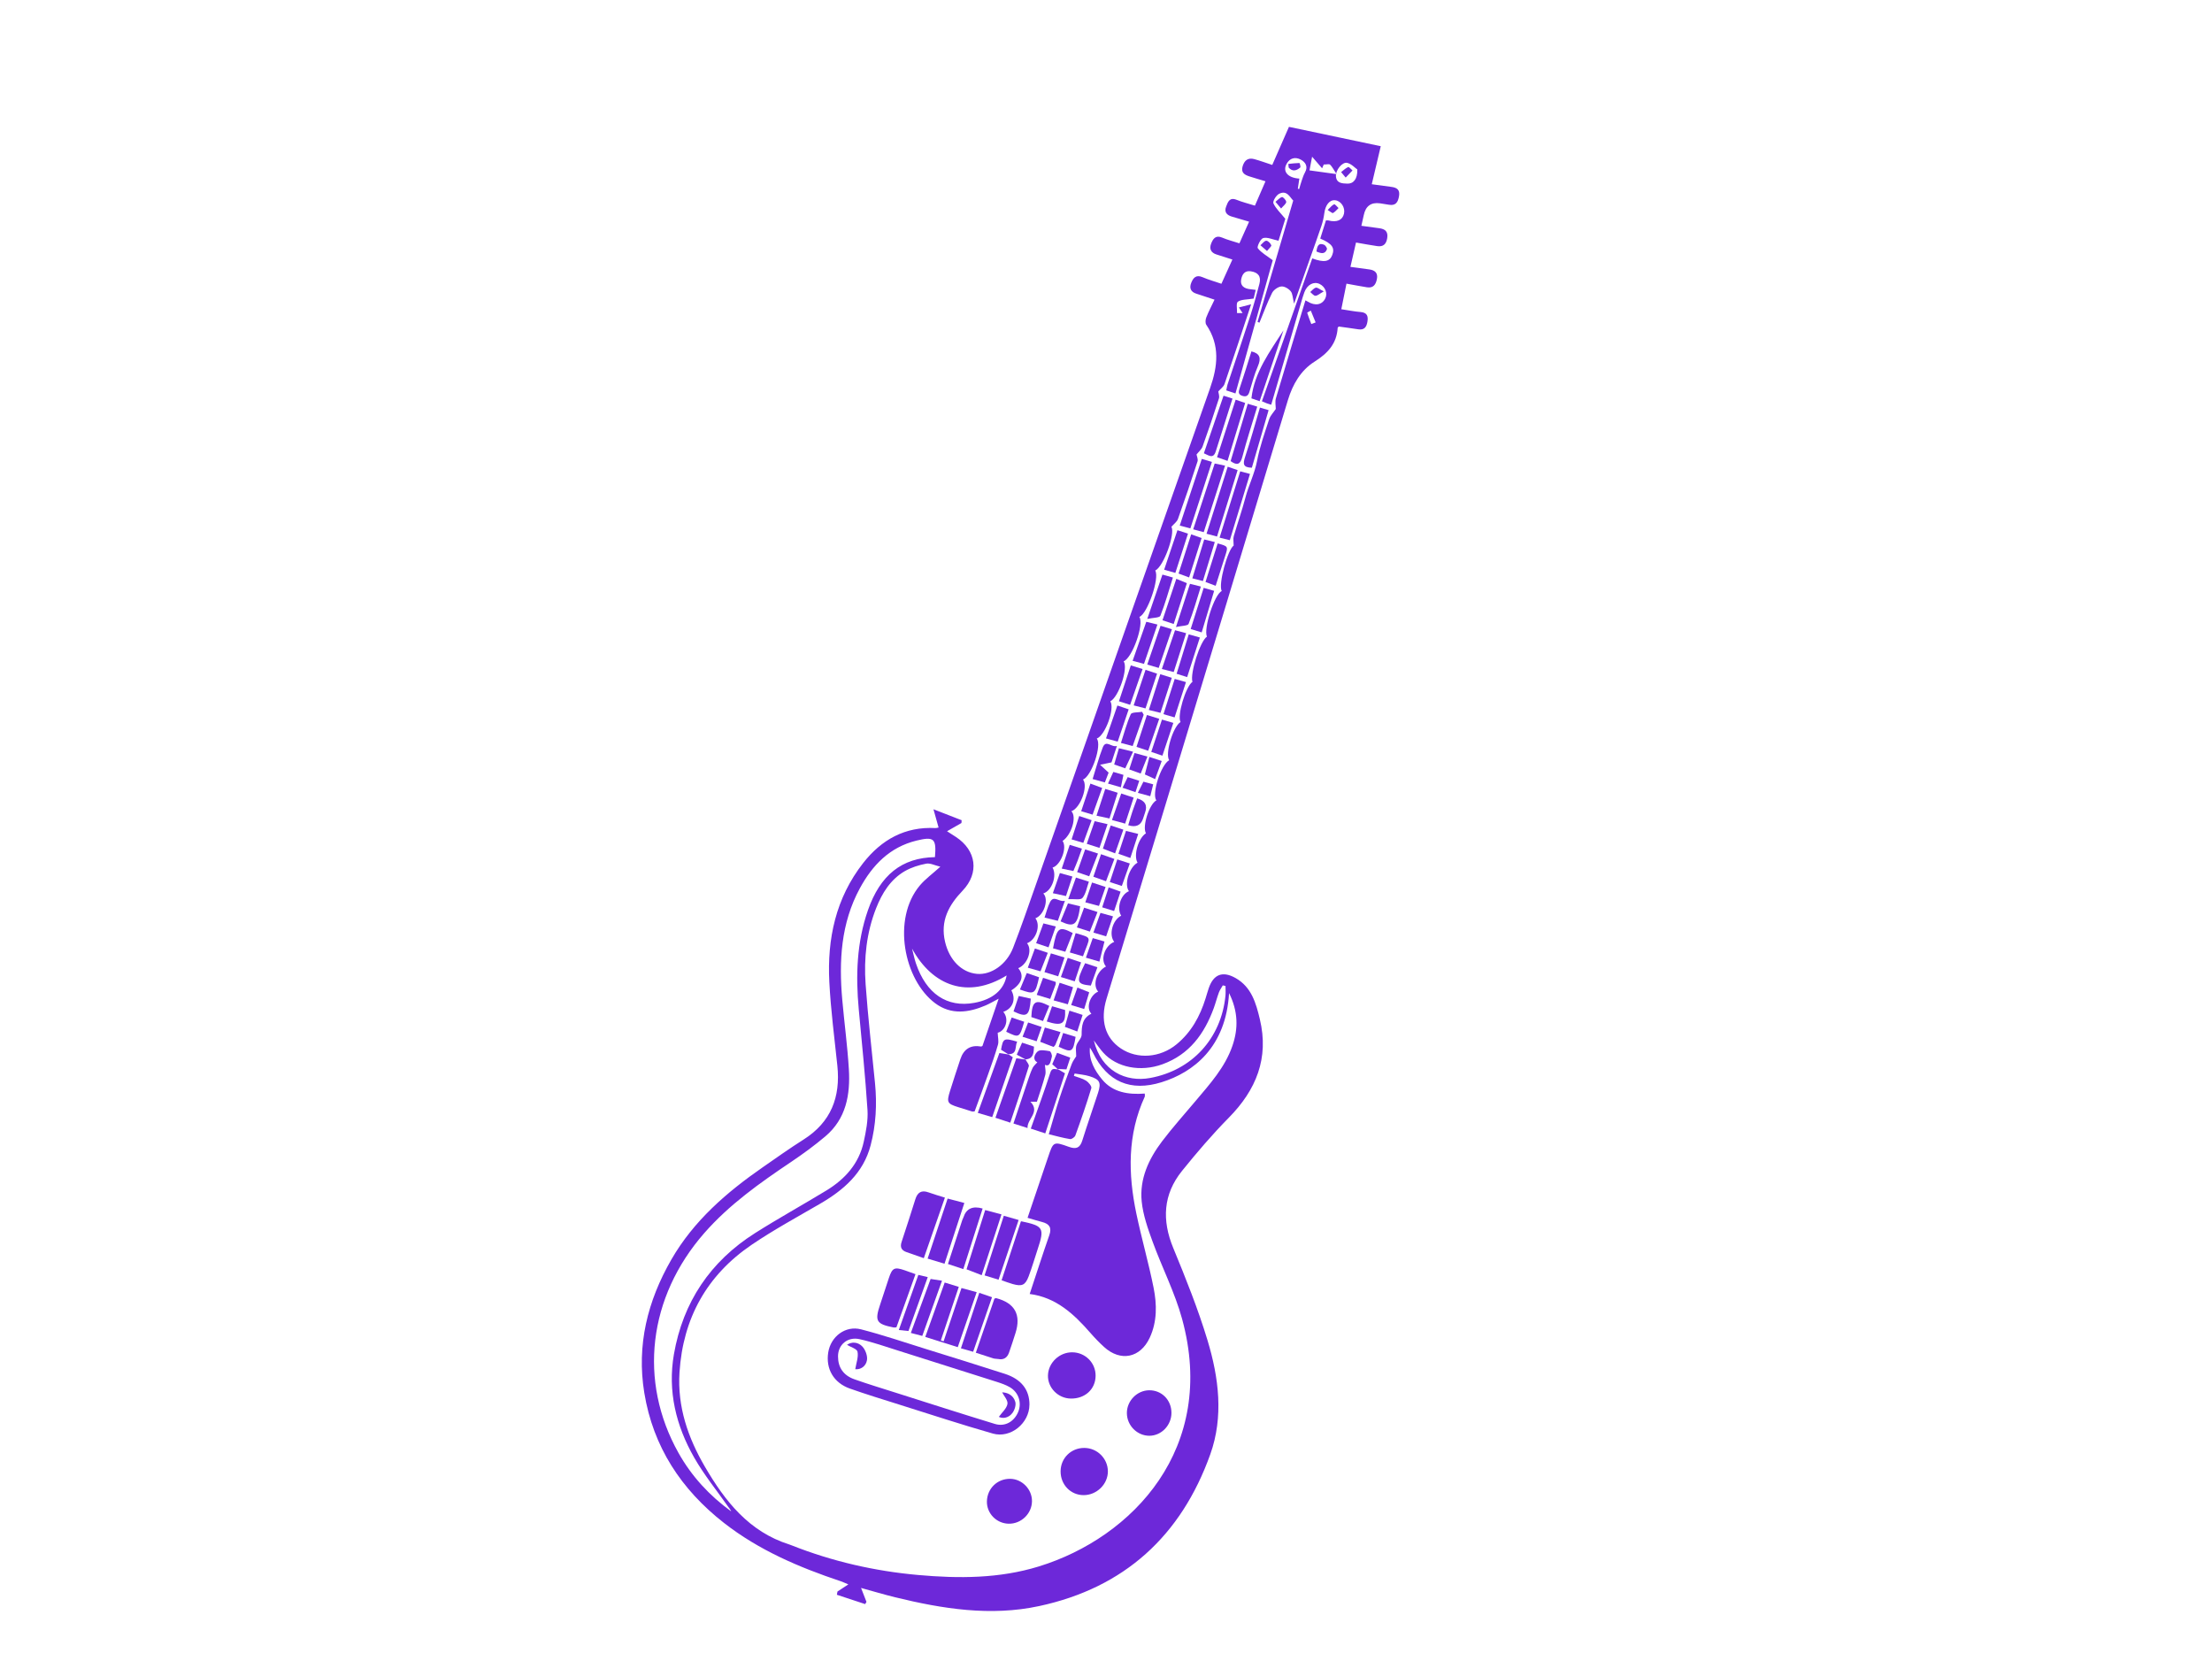 <?xml version="1.0" encoding="utf-8"?>
<svg id="a" viewBox="0 0 800 600.7" xmlns="http://www.w3.org/2000/svg">
  <defs/>
  <path d="M 302.91 575.501 C 304.01 574.781 305.12 574.051 306.82 572.931 C 305.52 572.401 304.8 572.051 304.06 571.801 C 288.97 566.761 274.45 560.571 261.8 550.681 C 246.37 538.621 236.22 523.201 233.02 503.681 C 230.19 486.431 234.19 470.431 242.81 455.461 C 250.88 441.451 262.77 431.181 275.84 422.111 C 280.73 418.721 285.58 415.261 290.6 412.091 C 300.55 405.801 304.03 396.701 302.84 385.351 C 301.78 375.291 300.46 365.241 299.94 355.151 C 299.12 339.501 302.26 324.751 312.17 312.091 C 318.79 303.641 327.3 298.841 338.36 299.441 C 338.64 299.461 338.94 299.341 339.45 299.241 C 338.92 297.341 338.4 295.491 337.6 292.641 C 341.46 294.141 344.63 295.371 347.79 296.601 L 347.72 297.611 L 342.51 300.591 C 343.82 301.431 344.77 302.031 345.7 302.641 C 353.13 307.501 354.26 315.691 348.12 322.101 C 343.09 327.341 340.02 333.041 341.79 340.561 C 343.33 347.131 347.74 351.651 353.32 352.161 C 358.46 352.631 364.06 348.791 366.41 342.711 C 369.23 335.431 371.78 328.041 374.37 320.671 C 395.45 260.581 416.47 200.481 437.62 140.421 C 440.43 132.431 441.29 124.871 436.27 117.441 C 435.85 116.821 435.96 115.571 436.27 114.781 C 437.09 112.681 438.16 110.671 439.25 108.361 C 436.93 107.591 434.81 106.871 432.68 106.201 C 430.63 105.551 430.08 104.161 430.82 102.281 C 431.54 100.461 432.59 99.231 434.91 100.231 C 437.08 101.161 439.37 101.801 441.74 102.611 C 443.01 99.801 444.3 96.961 445.71 93.851 C 443.67 93.201 441.83 92.601 439.97 92.021 C 437.96 91.391 437.29 89.991 438.02 88.101 C 438.7 86.361 439.64 84.901 442.04 85.931 C 443.92 86.741 445.95 87.241 448.25 87.991 C 449.36 85.501 450.47 83.021 451.75 80.161 C 449.53 79.511 447.49 78.921 445.45 78.301 C 443.64 77.761 442.7 76.611 443.44 74.731 C 444.08 73.101 444.63 71.211 447.22 72.251 C 449.31 73.091 451.51 73.631 453.86 74.361 C 455.1 71.511 456.34 68.651 457.68 65.551 C 455.6 64.921 453.73 64.391 451.87 63.791 C 450.13 63.231 448.74 62.431 449.4 60.171 C 450.03 58.021 451.34 56.921 453.59 57.531 C 455.77 58.121 457.89 58.911 460.13 59.641 C 462.16 55.011 464.17 50.411 466.17 45.871 C 477.28 48.211 488.16 50.511 499.37 52.871 C 498.31 57.361 497.25 61.831 496.12 66.621 C 498.67 66.971 500.97 67.291 503.27 67.591 C 505.22 67.851 506.37 68.631 505.98 70.901 C 505.61 73.081 504.81 74.481 502.3 74.031 C 501.23 73.841 500.15 73.671 499.08 73.521 C 495.853 73.087 493.9 74.517 493.22 77.811 C 492.97 79.031 492.68 80.241 492.36 81.651 C 494.76 81.981 496.79 82.261 498.84 82.531 C 500.93 82.801 502.07 83.711 501.71 86.071 C 501.38 88.251 500.3 89.321 498.1 89.001 C 495.66 88.651 493.24 88.181 490.42 87.701 C 489.75 90.621 489.1 93.441 488.4 96.501 C 490.87 96.831 493.1 97.121 495.32 97.441 C 497.3 97.731 498.39 98.741 497.98 100.881 C 497.6 102.851 496.71 104.261 494.39 103.891 C 491.97 103.501 489.57 103.041 486.97 102.571 C 486.33 105.711 485.75 108.591 485.1 111.821 C 487.47 112.171 489.76 112.641 492.07 112.831 C 494.38 113.021 494.88 114.251 494.56 116.261 C 494.25 118.171 493.49 119.431 491.25 119.081 C 488.9 118.711 486.55 118.411 484.19 118.081 C 484.04 118.251 483.8 118.391 483.79 118.541 C 483.43 124.321 480.18 127.771 475.39 130.801 C 470.45 133.921 467.52 138.961 465.78 144.701 C 451.08 193.491 436.29 242.251 421.51 291.021 C 414.42 314.411 407.29 337.781 400.19 361.171 C 397.83 368.931 399.68 375.311 405.35 379.121 C 411.35 383.151 419.61 382.511 425.53 377.631 C 430.86 373.241 433.99 367.501 436.01 361.041 C 436.39 359.811 436.74 358.571 437.15 357.361 C 438.87 352.301 442.18 351.021 446.86 353.671 C 452.62 356.931 454.25 362.731 455.64 368.551 C 459.01 382.651 454.32 394.131 444.4 404.191 C 438.42 410.251 432.86 416.761 427.51 423.391 C 420.64 431.901 420.17 441.231 424.33 451.311 C 428.85 462.271 433.28 473.321 436.71 484.651 C 440.8 498.171 442.59 512.281 437.71 525.921 C 427.17 555.361 406.65 574.161 375.81 580.781 C 358.25 584.551 340.9 581.791 323.73 577.591 C 319.73 576.611 315.79 575.431 311.41 574.221 C 312.15 576.121 312.76 577.691 313.37 579.261 L 312.9 580.061 C 309.49 578.941 306.08 577.811 302.67 576.691 L 302.88 575.531 L 302.91 575.501 Z M 414.02 395.441 C 414.02 396.001 414.12 396.341 414.01 396.581 C 407.71 410.281 407.97 424.491 410.97 438.821 C 412.85 447.811 415.41 456.651 417.21 465.651 C 418.42 471.701 418.53 477.901 415.81 483.751 C 412.4 491.061 405.26 492.511 399.3 487.081 C 397.54 485.481 395.88 483.751 394.32 481.961 C 388.37 475.151 381.92 469.141 372.4 467.921 C 374.8 460.701 377.05 453.661 379.49 446.681 C 380.46 443.911 379.51 442.571 376.9 441.891 C 375.2 441.451 373.51 440.921 371.63 440.381 C 374.12 433.011 376.6 425.731 379.05 418.441 C 380.94 412.821 380.97 412.691 386.57 414.711 C 389.25 415.671 390.6 415.091 391.44 412.391 C 393.24 406.641 395.25 400.961 397.11 395.221 C 398.33 391.461 397.78 390.331 394.02 389.171 C 392.29 388.641 390.44 388.511 388.65 388.201 L 388.39 389.051 C 389.88 389.611 391.49 389.961 392.8 390.791 C 393.69 391.351 394.9 392.811 394.69 393.491 C 392.95 399.251 390.97 404.931 388.92 410.601 C 388.7 411.211 387.58 412.001 387 411.911 C 384.43 411.491 381.9 410.781 379.3 410.151 C 380.66 405.571 381.8 401.381 383.14 397.261 C 384.52 393.041 386.05 388.861 387.62 384.711 C 388.04 383.601 388.83 382.631 389.22 381.971 C 389.22 380.441 388.95 379.151 389.29 378.051 C 389.7 376.681 391.19 375.461 391.19 374.181 C 391.19 371.001 391.42 368.151 394.71 366.581 C 392.65 364.491 394.19 359.801 397.17 358.581 C 395.03 356.181 396.58 351.221 400 349.501 C 397.84 347.051 399.55 341.951 402.98 340.591 C 400.92 338.061 402.35 332.671 405.49 331.131 C 403.76 328.391 405.33 323.431 408.3 322.261 C 406.47 319.881 408.36 313.621 411.41 311.951 C 409.86 309.371 411.67 303.041 414.45 301.331 C 413.03 298.921 415.6 290.841 418.23 289.411 C 416.43 287.231 419.84 276.531 422.85 274.901 C 421.29 272.571 424.21 262.761 426.96 261.081 C 425.65 258.911 428.8 248.271 431.26 246.571 C 430.33 243.461 434.08 231.761 436.5 230.221 C 435.21 227.271 439.24 214.851 441.86 213.731 C 440.51 211.301 444.07 198.661 446.17 197.291 C 446.17 195.961 445.93 194.851 446.21 193.891 C 447.55 189.241 449.18 184.661 450.41 179.981 C 451.59 175.471 453.74 171.321 454.63 166.671 C 455.61 161.551 457.38 156.571 459.01 151.601 C 459.46 150.231 460.61 149.091 461.4 147.901 C 461.4 146.731 461.08 145.271 461.45 144.021 C 464.94 132.211 468.54 120.441 472.13 108.611 C 472.43 108.771 472.69 108.891 472.94 109.051 C 475.62 110.711 478.13 110.271 479.29 107.941 C 480.22 106.071 479.31 103.691 477.27 102.691 C 475.16 101.661 472.78 102.911 471.76 105.641 C 471.31 106.841 470.95 108.081 470.59 109.311 C 466.99 121.611 463.39 133.921 459.75 146.361 C 459.03 146.131 458.57 146.001 458.13 145.841 C 457.7 145.681 457.29 145.491 456.39 145.111 C 462.49 127.791 468.55 110.611 474.6 93.431 C 478.86 95.051 480.91 94.611 481.81 92.261 C 482.83 89.611 481.77 88.091 477.49 86.271 C 478.18 84.071 478.87 81.851 479.54 79.711 C 480.02 79.711 480.22 79.671 480.39 79.711 C 483.47 80.511 485.54 79.621 486.07 77.271 C 486.58 75.021 485 72.631 482.86 72.411 C 480.85 72.201 479.33 74.141 478.95 77.141 C 478.75 78.681 478.39 80.231 477.9 81.701 C 476.59 85.631 475.16 89.521 473.79 93.421 C 471.94 98.671 470.09 103.921 468.02 109.811 C 467.5 107.711 467.53 106.201 466.8 105.311 C 466.03 104.371 464.47 103.461 463.38 103.591 C 462.17 103.731 460.61 104.831 460.06 105.931 C 458.32 109.401 456.99 113.081 455.5 116.671 L 454.8 116.411 C 459.08 101.871 463.35 87.341 467.71 72.521 C 466.58 71.471 465.47 68.581 462.57 70.101 C 461.52 70.651 460.22 72.801 460.55 73.531 C 461.42 75.451 463.13 76.991 464.85 79.121 C 464.13 81.441 463.14 84.611 462.39 87.051 C 460.28 86.611 458.41 85.691 456.86 86.081 C 455.89 86.331 454.51 89.241 454.9 89.751 C 456.14 91.381 458.12 92.451 460.31 94.101 C 456.01 109.471 451.43 125.831 446.82 142.271 L 443.5 141.161 C 443.67 140.371 443.74 139.691 443.95 139.051 C 446.71 130.701 449.54 122.371 452.25 114.001 C 453.46 110.261 454.48 106.461 455.48 102.661 C 456.18 100.001 455.09 98.501 452.36 98.101 C 450.18 97.781 449.27 99.171 448.9 100.971 C 448.45 103.151 449.74 104.411 452.41 104.611 C 452.88 104.651 453.34 104.721 454.14 104.821 C 453.79 106.281 453.5 107.541 453.4 107.971 C 450.99 108.371 449 108.221 447.69 109.101 C 446.99 109.571 447.45 111.791 447.39 113.211 L 449.4 113.211 C 448.82 112.331 448.44 111.761 448.07 111.181 L 452.48 110.041 C 449.07 120.331 446.04 129.621 442.87 138.861 C 442.53 139.861 441.43 140.601 440.61 141.561 C 440.68 142.151 441.11 143.241 440.84 144.091 C 438.97 149.921 437 155.711 434.93 161.471 C 434.54 162.541 433.5 163.381 432.74 164.351 C 432.85 165.001 433.36 166.061 433.1 166.871 C 430.84 173.821 428.5 180.751 426.04 187.631 C 425.66 188.701 424.52 189.491 423.64 190.511 C 425.13 192.791 420.91 204.851 417.8 206.321 C 419.47 208.931 415 222.001 412.06 223.081 C 413.86 225.651 409.52 237.951 406.38 239.141 C 408.12 241.551 404.61 252.071 401.56 253.601 C 403.28 256.181 399.72 265.961 396.66 267.071 C 398.6 269.401 394.83 280.631 391.69 281.901 C 393.64 284.341 390.69 292.331 387.47 293.351 C 389.5 295.341 387.58 301.841 384.3 304.101 C 386.03 306.521 383.64 312.861 380.67 313.731 C 382.38 316.661 380.4 322.161 377.32 323.081 C 379.43 325.181 377.61 330.931 374.47 332.061 C 376.46 334.671 374.72 339.841 371.44 341.091 C 373.49 343.511 371.65 348.711 368.26 350.111 C 370.51 352.741 369.57 355.741 365.76 358.121 C 367.55 361.311 366.29 364.711 362.86 365.901 C 365.15 368.621 363.57 372.831 360.83 373.451 C 360.89 375.061 361.28 376.541 360.92 377.801 C 359.87 381.481 358.56 385.101 357.28 388.711 C 355.71 393.161 354.07 397.581 352.49 401.891 C 351.99 401.921 351.78 401.991 351.6 401.941 C 349.9 401.421 348.21 400.891 346.51 400.351 C 342.6 399.121 342.31 398.611 343.57 394.571 C 344.77 390.701 346.05 386.851 347.33 383.001 C 348.556 379.314 351.05 377.791 354.81 378.431 C 354.97 378.461 355.15 378.291 355.32 378.221 C 357.21 372.711 359.1 367.221 361.18 361.141 C 359.17 362.191 357.89 362.951 356.54 363.541 C 350.31 366.221 343.99 367.091 338.2 362.771 C 326.92 354.351 322.46 332.281 332.72 320.141 C 334.65 317.861 337.14 316.071 340.09 313.411 C 338.09 312.941 336.41 312.031 334.96 312.311 C 332.3 312.821 329.56 313.671 327.23 315.021 C 322.04 318.041 319.01 322.971 316.86 328.421 C 313.38 337.261 312.39 346.531 313.06 355.891 C 313.91 367.851 315.29 379.771 316.46 391.701 C 317.2 399.271 316.81 406.771 314.88 414.141 C 312.25 424.201 305.1 430.351 296.53 435.331 C 288.23 440.151 279.76 444.751 271.84 450.131 C 255.65 461.131 247.01 476.671 245.75 496.261 C 244.95 508.701 248.81 519.881 254.96 530.421 C 262.25 542.901 270.92 553.921 285.49 558.511 C 285.77 558.601 286.05 558.711 286.32 558.821 C 301.05 564.641 316.33 568.131 332.08 569.541 C 346.79 570.851 361.45 570.841 375.72 566.441 C 409.66 555.981 440.34 523.601 427.51 476.901 C 424.88 467.331 420.25 458.331 416.84 448.961 C 415.13 444.271 413.41 439.401 412.91 434.481 C 412.08 426.331 415.43 419.121 420.26 412.741 C 424.09 407.681 428.35 402.951 432.43 398.091 C 437.6 391.941 443.04 385.981 445.72 378.191 C 447.9 371.871 447.78 365.691 444.51 359.111 C 443.38 378.741 431.59 387.781 420.09 391.351 C 408.84 394.841 400.48 391.201 395.29 380.711 C 394.97 380.061 394.55 379.451 394.18 378.821 C 393.77 383.441 395.96 387.161 398.58 390.341 C 402.46 395.071 408.14 395.871 413.95 395.451 L 414.02 395.441 Z M 338.14 309.961 C 338.71 303.221 337.79 302.421 331.46 303.971 C 321.78 306.341 315.53 312.831 310.97 321.231 C 304.11 333.871 303.38 347.531 304.61 361.451 C 305.35 369.841 306.49 378.201 307 386.601 C 307.56 395.791 306.04 404.551 298.5 410.921 C 294.57 414.241 290.39 417.291 286.13 420.161 C 274.83 427.751 263.76 435.561 254.7 445.911 C 234.44 469.061 230.81 499.401 245.39 525.401 C 250.14 533.871 256.6 540.841 264.45 546.541 C 264.21 545.911 263.77 545.441 263.41 544.931 C 259.26 539.021 254.66 533.371 251.09 527.131 C 244.48 515.591 241.42 503.051 243.73 489.721 C 247.01 470.841 256.89 456.151 273.08 445.901 C 281.53 440.551 290.3 435.711 298.85 430.511 C 305.61 426.401 310.67 420.791 312.39 412.851 C 313.2 409.101 313.98 405.171 313.74 401.381 C 312.95 389.221 311.71 377.101 310.58 364.961 C 309.45 352.811 309.83 340.821 313.9 329.151 C 318.34 316.401 326.18 310.151 338.14 309.951 L 338.14 309.961 Z M 395.61 376.281 C 398.28 387.311 407.2 391.421 415.97 389.811 C 431.15 387.021 441.64 375.491 443.2 360.121 C 443.32 358.941 443.22 357.741 443.22 356.551 C 442.89 356.471 442.57 356.391 442.24 356.321 C 441.76 357.171 441.17 357.981 440.83 358.891 C 440.14 360.741 439.66 362.661 438.99 364.511 C 435.59 373.831 430.16 381.321 420.42 384.851 C 412.47 387.731 403.86 386.051 399 380.641 C 397.85 379.361 396.88 377.911 395.62 376.271 L 395.61 376.281 Z M 329.84 342.981 C 330.31 344.781 330.67 346.611 331.26 348.371 C 334.97 359.361 342.52 364.441 352.37 362.641 C 359.02 361.431 363.14 357.941 364.06 352.731 C 350.06 361.371 337.24 356.571 329.83 342.981 L 329.84 342.981 Z M 490.9 61.291 C 490.06 60.711 488.8 59.281 487.27 58.901 C 485.42 58.451 482.97 61.581 483.16 63.771 C 483.38 66.321 485.46 66.321 487.24 66.401 C 489.48 66.501 490.99 64.741 490.89 61.291 L 490.9 61.291 Z M 469.37 68.251 L 469.86 68.361 C 470.15 67.381 470.41 66.381 470.75 65.411 C 471.1 64.391 471.42 63.331 471.95 62.391 C 473.18 60.201 472.16 58.621 470.39 57.691 C 468.43 56.661 466.48 57.141 465.32 59.241 C 463.78 62.031 465.76 64.331 469.92 64.581 L 469.38 68.241 L 469.37 68.251 Z M 478.16 60.861 C 477.06 59.591 476.03 58.401 474.54 56.671 C 474.11 58.921 473.89 60.131 473.6 61.611 C 476.7 62.041 479.54 62.431 483.39 62.961 C 482.28 61.291 481.8 60.271 481.04 59.541 C 480.7 59.221 479.8 59.491 478.75 59.491 C 478.68 59.651 478.39 60.341 478.16 60.861 Z M 474.26 117.181 L 475.82 116.591 C 475.24 115.171 474.66 113.751 474.07 112.331 C 473.61 112.601 472.73 112.991 472.77 113.111 C 473.19 114.491 473.74 115.831 474.26 117.181 Z" style="fill: rgb(109, 40, 217);"/>
  <path d="M372.31,507.95c-.02,6.67-6.76,12.29-13.25,10.44-11.39-3.25-22.65-6.96-33.95-10.51-5.94-1.87-11.89-3.69-17.75-5.76-5.86-2.07-8.76-7.13-7.82-13.06,.91-5.75,6.2-9.82,11.88-8.35,7.92,2.04,15.68,4.69,23.49,7.12,9.51,2.96,19.02,5.9,28.49,8.96,5.97,1.93,8.93,5.76,8.92,11.17Zm-69.23-17.46c0,3.99,1.94,6.88,5.95,8.29,4.93,1.74,9.94,3.25,14.92,4.84,11.94,3.79,23.87,7.63,35.86,11.29,3.64,1.11,6.93-.8,8.42-4.3,1.4-3.3,.19-7.13-3.03-8.99-1.43-.83-3.05-1.39-4.64-1.9-11.84-3.78-23.69-7.54-35.55-11.27-4.69-1.47-9.36-3.13-14.15-4.19-4.37-.97-7.79,2.04-7.78,6.23Z" style="fill: rgb(109, 40, 217);"/>
  <path d="M334.64,483.44c2.42-6.77,4.69-13.14,7.02-19.66,1.73,.53,3.32,1.02,5.1,1.57-2.19,6.55-4.34,12.95-6.49,19.36l1,.33c2.13-6.36,4.26-12.72,6.46-19.27,1.75,.47,3.52,.95,5.5,1.49-2.27,6.61-4.51,13.13-6.84,19.89-3.97-1.25-7.77-2.45-11.75-3.7Z" style="fill: rgb(109, 40, 217);"/>
  <path d="M352.92,489.17c2.33-6.78,4.54-13.2,6.73-19.56,.29-.08,.5-.22,.66-.18q10.12,2.68,6.94,12.67c-.75,2.35-1.5,4.7-2.32,7.02-.64,1.8-1.88,2.71-3.89,2.32-.58-.11-1.2-.05-1.76-.22-2.14-.66-4.27-1.37-6.37-2.06Z" style="fill: rgb(109, 40, 217);"/>
  <path d="M383.58,532c.05-4.74,3.76-8.4,8.53-8.41,4.68-.01,8.54,3.8,8.57,8.45,.03,4.66-4.05,8.65-8.81,8.62-4.7-.03-8.33-3.82-8.29-8.65Z" style="fill: rgb(109, 40, 217);"/>
  <path d="M396.24,497.53c-.06,4.84-3.83,8.29-8.98,8.21-4.6-.07-8.38-3.92-8.25-8.4,.13-4.57,4.14-8.37,8.79-8.33,4.73,.04,8.5,3.84,8.44,8.52Z" style="fill: rgb(109, 40, 217);"/>
  <path d="M334.11,454.97c-2.24-.78-4.26-1.49-6.28-2.2-1.83-.64-2.38-1.79-1.75-3.69,1.72-5.14,3.34-10.3,4.98-15.46,.77-2.42,2.2-3.36,4.72-2.45,1.93,.7,3.92,1.26,5.96,1.9-2.54,7.29-5.02,14.42-7.63,21.9Z" style="fill: rgb(109, 40, 217);"/>
  <path d="M423.67,510.86c.03,4.5-3.6,8.3-7.95,8.33-4.42,.03-8.13-3.68-8.17-8.16-.04-4.44,3.66-8.24,8.05-8.29,4.53-.05,8.04,3.49,8.07,8.11Z" style="fill: rgb(109, 40, 217);"/>
  <path d="M365.38,534.76c4.27,.06,7.89,3.79,7.85,8.09-.04,4.53-3.94,8.27-8.49,8.14-4.4-.12-7.91-3.76-7.81-8.08,.11-4.67,3.78-8.22,8.45-8.15Z" style="fill: rgb(109, 40, 217);"/>
  <path d="M369.22,441.71s.13-.08,.21-.06c7.97,1.68,8.4,2.44,5.85,10.1-1.09,3.27-2.04,6.6-3.26,9.82-1.21,3.19-2.42,3.7-5.75,2.76-1.33-.37-2.61-.88-4.03-1.36,2.32-7.07,4.64-14.14,6.97-21.26Z" style="fill: rgb(109, 40, 217);"/>
  <path d="M324.22,479.97c-.46,.03-.77,.12-1.05,.06-6.28-1.26-6.88-2.31-4.84-8.34,1.07-3.18,2.09-6.38,3.15-9.56,1.22-3.66,2-4.04,5.65-2.8,1.3,.44,2.58,.92,3.97,1.42-2.26,6.32-4.54,12.67-6.89,19.22Z" style="fill: rgb(109, 40, 217);"/>
  <path d="M372.68,398.41c3.62,3.78-1.25,6.18-1.06,9.5-1.84-.59-3.32-1.07-5.09-1.64,1.79-5.35,3.52-10.54,5.27-15.73,.5-1.48,1-2.97,1.67-4.38,.36-.75,1.1-1.32,1.7-2.02-1.86-.93-1.02-2.97,.13-3.94,.87-.74,2.87-.32,4.32-.08,.39,.06,.96,1.44,.79,2.03-.44,1.54-.59,3.78-2.5,2.9,.06,1.15,.43,2.49,.12,3.66-.84,3.22-1.96,6.37-3.02,9.69h-2.34Z" style="fill: rgb(109, 40, 217);"/>
  <path d="M342.73,433.42c2.1,.55,3.8,1,6.04,1.59-2.4,7.37-4.76,14.58-7.17,21.97-2.15-.65-4.08-1.24-6.11-1.85,2.44-7.32,4.79-14.38,7.23-21.71Z" style="fill: rgb(109, 40, 217);"/>
  <path d="M356.31,437.58c2.08,.55,3.85,1.02,5.89,1.56-2.43,7.48-4.77,14.64-7.16,21.98-2-.77-3.63-1.4-5.48-2.12,2.24-7.11,4.44-14.09,6.74-21.42Z" style="fill: rgb(109, 40, 217);"/>
  <path d="M348.4,458.93c-1.92-.64-3.58-1.19-5.56-1.85,1.7-5.23,3.42-10.51,5.15-15.8,.12-.37,.34-.72,.46-1.09q1.53-4.72,6.93-3.17c-2.34,7.34-4.67,14.68-6.98,21.91Z" style="fill: rgb(109, 40, 217);"/>
  <path d="M370.88,383.11c.43,.84,1.4,1.84,1.2,2.49-2.1,6.73-4.38,13.4-6.7,20.37-1.92-.63-3.67-1.21-5.37-1.77,2.53-7.2,5.01-14.26,7.56-21.5,1.15,.15,2.28,.3,3.4,.44l-.09-.03Z" style="fill: rgb(109, 40, 217);"/>
  <path d="M382.48,386.56c.9,.52,1.8,1.04,2.69,1.56-2.36,7.17-4.71,14.35-7.13,21.73-1.85-.61-3.5-1.15-5.24-1.73,2.42-6.85,4.91-13.53,7.08-20.3,.62-1.92,1.69-1.06,2.7-1.16l-.1-.1Z" style="fill: rgb(109, 40, 217);"/>
  <path d="M363.04,439.63c1.74,.5,3.32,.95,5.36,1.54-2.46,7.31-4.84,14.37-7.26,21.59-1.81-.56-3.26-1.01-5.05-1.56,2.3-7.13,4.61-14.3,6.95-21.56Z" style="fill: rgb(109, 40, 217);"/>
  <path d="M364.66,381.21l1.63,1.12c-2.45,7.13-4.88,14.21-7.44,21.64-1.68-.49-3.32-.98-5.22-1.54,2.65-7.35,5.22-14.46,7.81-21.64l3.31,.52-.1-.09Z" style="fill: rgb(109, 40, 217);"/>
  <path d="M354.17,467.51c1.67,.57,3.04,1.05,4.61,1.58-2.27,6.57-4.52,13.04-6.83,19.73-1.59-.45-2.96-.84-4.42-1.25,2.23-6.73,4.39-13.25,6.64-20.07Z" style="fill: rgb(109, 40, 217);"/>
  <path d="M434.65,165.94c1.38,.42,2.46,.74,3.66,1.1-2.63,8.09-5.19,15.98-7.8,24.03-1.26-.33-2.27-.59-3.84-1.01,2.67-8.09,5.3-16.03,7.98-24.13Z" style="fill: rgb(109, 40, 217);"/>
  <path d="M444.02,168.77c1.36,.47,2.45,.84,3.58,1.23-2.5,8.07-4.95,15.97-7.45,24.02l-3.79-1.01c2.57-8.12,5.09-16.1,7.66-24.24Z" style="fill: rgb(109, 40, 217);"/>
  <path d="M435.36,192.44c-1.35-.36-2.47-.66-3.82-1.03,2.58-7.89,5.12-15.68,7.77-23.79,1.26,.26,2.46,.5,3.75,.76-2.59,8.09-5.13,16.01-7.71,24.05Z" style="fill: rgb(109, 40, 217);"/>
  <path d="M448.55,170.44c1.28,.34,2.28,.61,3.52,.94-2.43,7.99-4.82,15.85-7.29,23.96l-3.7-.92c2.52-8.09,4.96-15.94,7.46-23.98Z" style="fill: rgb(109, 40, 217);"/>
  <path d="M329.42,482c2.47-6.75,4.8-13.11,7.15-19.51,1.38,.21,2.62,.4,4.12,.63-2.38,6.65-4.71,13.16-7.14,19.97-1.23-.32-2.59-.68-4.13-1.08Z" style="fill: rgb(109, 40, 217);"/>
  <path d="M443.96,166.66c-1.44-.5-2.51-.87-3.8-1.32,2.28-7.04,4.5-13.91,6.73-20.81,1.26,.44,2.27,.78,3.44,1.19-2.13,6.99-4.2,13.81-6.37,20.94Z" style="fill: rgb(109, 40, 217);"/>
  <path d="M435.4,163.91c2.36-6.91,4.68-13.7,7.11-20.82,1.23,.39,2.19,.7,3.24,1.04-2.07,6.52-4.04,12.81-6.05,19.09-.93,2.91-2.6,1.4-4.3,.69Z" style="fill: rgb(109, 40, 217);"/>
  <path d="M451.27,146c1.28,.39,2.28,.69,3.43,1.05-1.86,6.18-3.8,12.07-5.36,18.06-.77,2.96-1.98,3.28-4.27,1.63,2.03-6.78,4.06-13.55,6.2-20.73Z" style="fill: rgb(109, 40, 217);"/>
  <path d="M455.57,145.07c-1.26-.43-2.16-.74-2.98-1.02,1.08-9.56,6.7-16.89,11.6-24.6-2.85,8.48-5.7,16.97-8.62,25.62Z" style="fill: rgb(109, 40, 217);"/>
  <path d="M452.75,169.13c-3.28-.06-3.24-1.49-2.44-3.89,1.92-5.78,3.53-11.67,5.36-17.85l3.14,.92c-2.04,7.01-4.04,13.89-6.06,20.83Z" style="fill: rgb(109, 40, 217);"/>
  <path d="M335.53,461.83c-2.36,6.59-4.6,12.86-6.97,19.48-1.02-.1-2.1-.21-3.49-.36,2.43-6.84,4.71-13.29,7.06-19.93,1.02,.24,2.03,.48,3.4,.8Z" style="fill: rgb(109, 40, 217);"/>
  <path d="M420.41,207.78l3.79,1.06c-1.5,4.76-2.78,9.39-4.53,13.82-.3,.76-2.66,.69-4.75,1.16,2.03-5.94,3.72-10.86,5.49-16.04Z" style="fill: rgb(109, 40, 217);"/>
  <path d="M424.48,225.65c-1.37-.46-2.55-.86-4.05-1.36,1.7-5.09,3.33-9.97,5-14.98,1.46,.6,2.53,1.04,3.82,1.57-1.59,4.92-3.15,9.76-4.77,14.77Z" style="fill: rgb(109, 40, 217);"/>
  <path d="M423.84,227.54c-1.6,4.67-3.15,9.22-4.78,13.99-1.35-.4-2.61-.77-4.14-1.22,1.65-4.81,3.2-9.34,4.81-14.02l4.11,1.25Z" style="fill: rgb(109, 40, 217);"/>
  <path d="M434.6,228.68c-1.49-.45-2.59-.79-3.97-1.22,1.57-4.97,3.1-9.81,4.7-14.88l3.78,1.08c-1.51,5.04-2.97,9.9-4.5,15.01Z" style="fill: rgb(109, 40, 217);"/>
  <path d="M425.31,226.74c1.89-5.84,3.44-10.6,5.06-15.62,1.28,.32,2.47,.62,3.94,.98-1.46,4.62-2.72,9.15-4.43,13.5-.29,.73-2.56,.68-4.57,1.14Z" style="fill: rgb(109, 40, 217);"/>
  <path d="M420.2,241.92c1.67-4.91,3.18-9.35,4.77-14.02,1.36,.36,2.54,.68,4.01,1.07-1.51,4.71-2.96,9.25-4.49,14.04l-4.28-1.09Z" style="fill: rgb(109, 40, 217);"/>
  <path d="M418.6,225.84c-1.66,4.85-3.23,9.45-4.86,14.22l-4.11-1.1c1.67-4.76,3.25-9.29,4.94-14.11,1.24,.3,2.43,.59,4.03,.99Z" style="fill: rgb(109, 40, 217);"/>
  <path d="M429.92,229.39l4.03,1.14c-1.56,4.85-3.04,9.48-4.6,14.32-1.36-.43-2.44-.77-3.81-1.21,1.45-4.72,2.85-9.26,4.38-14.25Z" style="fill: rgb(109, 40, 217);"/>
  <path d="M429.65,192.98c-1.59,4.94-3.06,9.48-4.57,14.19l-4.05-1.15c1.62-4.82,3.17-9.42,4.81-14.3l3.82,1.26Z" style="fill: rgb(109, 40, 217);"/>
  <path d="M430.8,193.23c1.28,.45,2.28,.8,3.78,1.33-1.51,4.77-3,9.46-4.52,14.25-1.38-.51-2.47-.91-3.82-1.41,1.54-4.77,3.03-9.41,4.56-14.16Z" style="fill: rgb(109, 40, 217);"/>
  <path d="M408.72,254.87c-1.5-.48-2.6-.83-4.04-1.28,1.42-4.29,2.79-8.43,4.29-12.97,1.32,.41,2.57,.79,4.26,1.31-1.48,4.24-2.94,8.42-4.51,12.94Z" style="fill: rgb(109, 40, 217);"/>
  <path d="M452.59,127.07c3.08,.73,3.6,2.43,2.34,5.35-1.28,2.96-2.1,6.12-3.04,9.22-.42,1.37-1.09,1.98-2.56,1.51-1.55-.5-1.46-1.39-1-2.73,1.48-4.36,2.82-8.77,4.26-13.35Z" style="fill: rgb(109, 40, 217);"/>
  <path d="M414.29,242.21c1.43,.48,2.7,.9,4.18,1.39-1.42,4.26-2.76,8.3-4.18,12.57-1.39-.35-2.6-.66-4.28-1.09,1.44-4.32,2.84-8.53,4.29-12.87Z" style="fill: rgb(109, 40, 217);"/>
  <path d="M419.64,243.81c1.56,.48,2.76,.85,4.16,1.29-1.39,4.29-2.72,8.42-4.1,12.67-1.36-.34-2.56-.63-4.2-1.04,1.37-4.29,2.7-8.44,4.13-12.93Z" style="fill: rgb(109, 40, 217);"/>
  <path d="M439.66,211.83l-3.67-1.38c1.51-4.81,2.95-9.38,4.39-13.95,3.87,1.06,3.85,1.06,2.67,4.69-1.12,3.44-2.2,6.9-3.39,10.65Z" style="fill: rgb(109, 40, 217);"/>
  <path d="M439.35,196c-1.49,4.87-2.87,9.41-4.3,14.11-1.38-.35-2.48-.64-3.83-.98,1.43-4.67,2.82-9.21,4.3-14.05,1.22,.29,2.29,.55,3.83,.93Z" style="fill: rgb(109, 40, 217);"/>
  <path d="M413.63,258.47c-1.32,3.74-2.63,7.48-3.98,11.31-1.52-.4-2.72-.72-4.24-1.12,1.17-3.6,2.08-7.14,3.56-10.42,.34-.74,2.67-.58,4.08-.84l.57,1.06Z" style="fill: rgb(109, 40, 217);"/>
  <path d="M428.92,246.66c-1.38,4.3-2.7,8.4-4.11,12.76-1.25-.36-2.42-.7-4.02-1.17,1.36-4.26,2.67-8.39,4.06-12.74,1.44,.4,2.7,.76,4.07,1.14Z" style="fill: rgb(109, 40, 217);"/>
  <path d="M419.25,259.94c-1.35,3.9-2.63,7.59-3.99,11.54l-4.23-1.4c1.28-3.92,2.5-7.64,3.77-11.53l4.46,1.38Z" style="fill: rgb(109, 40, 217);"/>
  <path d="M401.98,275.69c-1.7,.35-2.91,.61-4.12,.86,.92,.85,1.84,1.7,3.09,2.84-.31,.82-.79,2.06-1.36,3.55-1.54-.43-2.91-.81-4.43-1.23,1.25-3.97,2.24-7.76,3.65-11.38,1.19-3.04,3.09,.04,5.14-.59-.82,2.49-1.47,4.47-1.96,5.95Z" style="fill: rgb(109, 40, 217);"/>
  <path d="M424.36,261.4c-1.4,4.19-2.67,7.99-3.96,11.86-1.45-.49-2.64-.89-4.03-1.36,1.31-3.96,2.57-7.75,3.87-11.69l4.12,1.2Z" style="fill: rgb(109, 40, 217);"/>
  <path d="M404.12,255.12c1.43,.48,2.6,.89,4.08,1.39-1.37,4.03-2.65,7.8-3.97,11.68-1.43-.4-2.65-.73-4.23-1.17,1.39-4.01,2.72-7.86,4.12-11.9Z" style="fill: rgb(109, 40, 217);"/>
  <path d="M406.93,297.83c-1.57-.43-3.04-.83-4.77-1.3,1.15-3.28,2.22-6.36,3.35-9.59,1.48,.49,2.84,.94,4.49,1.49-.99,3.04-1.95,5.97-3.07,9.4Z" style="fill: rgb(109, 40, 217);"/>
  <path d="M399.73,285.29c1.57,.48,2.78,.85,4.49,1.38-.98,3.08-1.94,6.08-2.96,9.3l-4.69-1.01c1.09-3.32,2.12-6.5,3.16-9.67Z" style="fill: rgb(109, 40, 217);"/>
  <path d="M395.16,294.59l-4.13-1.24c1.11-3.34,2.18-6.54,3.33-9.99,1.49,.55,2.79,1.04,4.26,1.58-1.2,3.33-2.31,6.42-3.47,9.64Z" style="fill: rgb(109, 40, 217);"/>
  <path d="M411.29,288.71q4.27,1.23,2.83,5.15c-.27,.74-.48,1.49-.74,2.23q-1.23,3.6-5.34,2.33c.49-1.63,.95-3.29,1.49-4.91,.52-1.57,1.13-3.11,1.75-4.8Z" style="fill: rgb(109, 40, 217);"/>
  <path d="M400.01,318.67c-1.68-.6-3.04-1.09-4.58-1.64,.95-2.78,1.84-5.42,2.77-8.14,1.65,.58,3.01,1.07,4.83,1.71-.97,2.6-1.94,5.18-3.02,8.06Z" style="fill: rgb(109, 40, 217);"/>
  <path d="M397.64,306.61c-1.59-.51-2.97-.95-4.59-1.47,.94-2.72,1.86-5.35,2.84-8.18l4.67,1.07-2.93,8.59Z" style="fill: rgb(109, 40, 217);"/>
  <path d="M403.3,308.58c-1.69-.65-2.94-1.13-4.42-1.7,.95-2.81,1.84-5.47,2.82-8.37,1.54,.51,2.9,.95,4.57,1.5-1,2.89-1.94,5.57-2.98,8.57Z" style="fill: rgb(109, 40, 217);"/>
  <path d="M393.94,316.88c-1.57-.54-2.85-.98-4.38-1.51,.97-2.75,1.9-5.38,2.9-8.21,1.67,.53,3.12,1,4.65,1.49-1.05,2.71-2.07,5.35-3.18,8.22Z" style="fill: rgb(109, 40, 217);"/>
  <path d="M407.23,300.46c1.54,.38,2.91,.73,4.42,1.1-.98,3-1.88,5.75-2.85,8.7-1.38-.48-2.74-.96-4.3-1.51,.91-2.76,1.78-5.41,2.73-8.29Z" style="fill: rgb(109, 40, 217);"/>
  <path d="M408.61,312.25c-1.03,2.91-1.92,5.4-2.89,8.13-1.44-.47-2.8-.91-4.34-1.42,.92-2.79,1.77-5.38,2.7-8.19,1.54,.5,2.97,.97,4.52,1.47Z" style="fill: rgb(109, 40, 217);"/>
  <path d="M390.31,295.08l4.49,1.51c-1.01,2.75-1.97,5.38-3,8.2-1.35-.4-2.62-.78-4.24-1.26,.93-2.86,1.8-5.52,2.75-8.45Z" style="fill: rgb(109, 40, 217);"/>
  <path d="M386.88,305.51l4.42,1.37c-.55,1.53-1.01,2.9-1.52,4.25-.48,1.26-1.02,2.5-1.58,3.85-1.39-.29-2.6-.55-4.21-.89,.95-2.82,1.86-5.53,2.89-8.58Z" style="fill: rgb(109, 40, 217);"/>
  <path d="M387.96,337.39c-.86,2.17-1.72,4.35-2.68,6.77-1.53-.42-2.99-.83-4.44-1.23,1.42-7.61,2.11-8.14,7.12-5.54Z" style="fill: rgb(109, 40, 217);"/>
  <path d="M390.99,348.01c-.85,2.54-1.57,4.66-2.3,6.85-1.66-.51-3.24-1-5.01-1.55,.81-2.26,1.6-4.46,2.48-6.93,1.67,.57,3.12,1.05,4.83,1.63Z" style="fill: rgb(109, 40, 217);"/>
  <path d="M399.85,320.75c-.79,2.26-1.55,4.45-2.39,6.85-1.59-.42-3.16-.84-4.94-1.31,.86-2.54,1.64-4.81,2.43-7.16,1.76,.58,3.22,1.06,4.89,1.61Z" style="fill: rgb(109, 40, 217);"/>
  <path d="M396.93,329.8c-1,2.56-1.87,4.8-2.76,7.07-1.57-.5-2.95-.95-4.69-1.51,.9-2.48,1.75-4.8,2.6-7.13,1.64,.53,3.02,.97,4.86,1.57Z" style="fill: rgb(109, 40, 217);"/>
  <path d="M389.02,337.43c6.32,1.88,5.26,1.07,2.65,8.38-1.44-.42-2.89-.84-4.76-1.39,.71-2.35,1.4-4.62,2.11-6.98Z" style="fill: rgb(109, 40, 217);"/>
  <path d="M380.77,323c.93-2.66,1.7-4.85,2.55-7.29,1.52,.42,2.96,.82,4.54,1.26-.79,2.38-1.51,4.57-2.33,7.05-1.5-.32-2.97-.64-4.76-1.03Z" style="fill: rgb(109, 40, 217);"/>
  <path d="M386.34,325.14c1.16-3.24,1.97-5.51,2.79-7.8,1.64,.52,3.02,.96,4.68,1.49-.74,2.06-1.07,4.35-2.32,5.88-.67,.82-2.95,.31-5.15,.44Z" style="fill: rgb(109, 40, 217);"/>
  <path d="M383.57,333.18c.92-2.22,1.77-4.3,2.68-6.51,1.6,.38,3.01,.72,4.41,1.06-.98,6.8-2.17,7.77-7.08,5.45Z" style="fill: rgb(109, 40, 217);"/>
  <path d="M395.45,337.22c.93-2.58,1.71-4.78,2.55-7.11,1.51,.42,2.89,.8,4.54,1.26-.83,2.41-1.62,4.7-2.49,7.23-1.42-.43-2.86-.86-4.6-1.37Z" style="fill: rgb(109, 40, 217);"/>
  <path d="M377.75,351.53c.81-2.38,1.53-4.48,2.32-6.78,1.69,.51,3.15,.96,4.92,1.5-.78,2.34-1.52,4.53-2.28,6.8-1.63-.5-3.11-.95-4.96-1.51Z" style="fill: rgb(109, 40, 217);"/>
  <path d="M385.14,325.74c-.99,2.8-1.73,4.89-2.56,7.24-1.57-.38-3.05-.74-4.81-1.17,.7-2.03,1.12-3.94,2-5.61,1.41-2.67,3.18,.12,5.37-.46Z" style="fill: rgb(109, 40, 217);"/>
  <path d="M395.21,339.23c1.49,.43,2.7,.78,4.24,1.23-.62,2.45-1.2,4.77-1.83,7.27-1.59-.46-3.07-.89-4.89-1.42,.8-2.29,1.59-4.54,2.48-7.08Z" style="fill: rgb(109, 40, 217);"/>
  <path d="M376.31,351.24c-1.61-.46-3.07-.88-4.59-1.31,.89-2.4,1.7-4.59,2.57-6.94,1.56,.52,3.01,1.01,4.66,1.56-.88,2.23-1.73,4.4-2.64,6.69Z" style="fill: rgb(109, 40, 217);"/>
  <path d="M392.44,348.3l4.45,1.49c-.84,2.32-1.61,4.48-2.38,6.61-5.19-.53-5.4-1.31-2.06-8.1Z" style="fill: rgb(109, 40, 217);"/>
  <path d="M374.73,341.09c.95-2.58,1.75-4.76,2.63-7.18,1.47,.37,2.84,.71,4.48,1.12-.9,2.59-1.71,4.93-2.62,7.54-1.57-.52-2.92-.96-4.49-1.49Z" style="fill: rgb(109, 40, 217);"/>
  <path d="M383.23,355.38c1.75,.58,3.13,1.04,4.85,1.61-.62,2.03-1.22,4-1.88,6.18-1.68-.46-3.24-.89-5.15-1.42,.72-2.11,1.41-4.12,2.18-6.38Z" style="fill: rgb(109, 40, 217);"/>
  <path d="M402.92,329.44c-1.58-.49-2.78-.87-4.3-1.34,.79-2.45,1.55-4.77,2.34-7.21,1.62,.58,2.88,1.03,4.32,1.54-.81,2.41-1.54,4.6-2.35,7.01Z" style="fill: rgb(109, 40, 217);"/>
  <path d="M381.84,355.09c-.03,.51,.01,.72-.05,.9-.64,1.74-1.3,3.48-1.97,5.24-1.55-.47-3.01-.92-4.87-1.48,.79-2.14,1.52-4.11,2.29-6.16,1.71,.56,3.1,1.01,4.6,1.5Z" style="fill: rgb(109, 40, 217);"/>
  <path d="M378.57,369.38c.67-1.92,1.27-3.65,1.92-5.51,1.77,.51,3.25,.95,4.72,1.37,.24,5.03-1.11,5.93-6.64,4.14Z" style="fill: rgb(109, 40, 217);"/>
  <path d="M383.55,373.22c-.64,1.59-1.24,3.11-1.87,4.62-.11,.25-.37,.43-.65,.75-1.5-.58-3-1.16-4.83-1.86,.57-1.74,1.12-3.43,1.69-5.16,1.98,.58,3.64,1.06,5.67,1.65Z" style="fill: rgb(109, 40, 217);"/>
  <path d="M368.87,357.83c.81-1.95,1.62-3.89,2.48-5.97,1.58,.55,3.02,1.04,4.44,1.53-1.37,6.14-1.65,6.33-6.92,4.43Z" style="fill: rgb(109, 40, 217);"/>
  <path d="M368.44,360.16l4.36,.96c-.46,6.25-1.36,6.95-6.24,4.61,.6-1.77,1.21-3.58,1.88-5.56Z" style="fill: rgb(109, 40, 217);"/>
  <path d="M379.49,363.76c-.74,1.77-1.48,3.56-2.27,5.46-1.5-.51-2.87-.97-4.22-1.43,.25-5.81,1.47-6.59,6.49-4.03Z" style="fill: rgb(109, 40, 217);"/>
  <path d="M387.4,363.44c.81-2.26,1.51-4.23,2.26-6.32,1.59,.64,2.83,1.13,4.27,1.71-.62,2.06-1.2,3.98-1.82,6.05-1.51-.46-2.86-.87-4.71-1.44Z" style="fill: rgb(109, 40, 217);"/>
  <path d="M409.79,271.83c-1.04,2.21-1.9,4.03-2.83,6.01-1.26-.44-2.51-.87-4-1.4,.55-1.88,1.09-3.74,1.71-5.87l5.13,1.26Z" style="fill: rgb(109, 40, 217);"/>
  <path d="M391.54,367.01c-.7,2.16-1.26,3.91-1.93,6-1.47-.55-2.73-1.02-4.48-1.68,.53-1.9,1.06-3.8,1.63-5.87,1.73,.56,3.11,1.01,4.78,1.55Z" style="fill: rgb(109, 40, 217);"/>
  <path d="M410.31,272.3c1.69,.46,2.98,.82,4.68,1.28-.86,2.16-1.64,4.12-2.45,6.15-1.39-.51-2.58-.93-4.14-1.5,.61-1.9,1.2-3.73,1.91-5.93Z" style="fill: rgb(109, 40, 217);"/>
  <path d="M417.75,281.74c-1.35-.62-2.41-1.11-3.7-1.7,.52-2.02,1.03-3.99,1.64-6.32,1.54,.5,2.87,.94,4.46,1.46-.82,2.26-1.55,4.27-2.39,6.57Z" style="fill: rgb(109, 40, 217);"/>
  <path d="M376.73,371.36c-.6,1.71-1.16,3.31-1.82,5.17-1.71-.55-3.25-1.04-5.09-1.62,.66-1.69,1.31-3.35,2.01-5.17,1.65,.55,3.08,1.02,4.89,1.62Z" style="fill: rgb(109, 40, 217);"/>
  <path d="M363.91,373.09c.64-1.66,1.28-3.34,1.97-5.14,1.66,.56,3.1,1.05,4.54,1.53-1.71,5.87-1.76,5.9-6.51,3.61Z" style="fill: rgb(109, 40, 217);"/>
  <path d="M389.01,374.94c-.93,5.59-1.36,5.84-6.13,3.58,.51-1.58,1.04-3.19,1.62-4.98l4.51,1.4Z" style="fill: rgb(109, 40, 217);"/>
  <path d="M382.57,386.66c-.62-.56-1.24-1.13-2.01-1.83,.53-1.27,1.09-2.59,1.74-4.12,1.64,.6,3.15,1.16,4.78,1.76-.48,1.46-.93,2.82-1.39,4.23-1.13-.05-2.17-.1-3.21-.15l.1,.1Z" style="fill: rgb(109, 40, 217);"/>
  <path d="M370.97,383.14c-1.03-.56-2.05-1.11-3.24-1.75,.64-1.44,1.25-2.85,1.92-4.35,1.47,.49,2.83,.94,4.32,1.44-.15,2.19-.1,4.39-3.11,4.62,0,0,.1,.04,.1,.04Z" style="fill: rgb(109, 40, 217);"/>
  <path d="M364.76,381.3l-2.72-1.7c.74-4.18,1.02-4.33,5.83-2.92-.88,1.66,.17,4.62-3.21,4.52,0,0,.1,.1,.1,.1Z" style="fill: rgb(109, 40, 217);"/>
  <path d="M402.65,279.14c1.29,.37,2.29,.67,3.66,1.06-.29,1.38-.57,2.75-.93,4.49-1.64-.47-3.05-.87-4.66-1.34,.7-1.53,1.26-2.74,1.94-4.22Z" style="fill: rgb(109, 40, 217);"/>
  <path d="M405.99,284.86c.66-1.37,1.2-2.5,1.85-3.85,1.42,.45,2.77,.88,4.18,1.33-.47,1.42-.89,2.69-1.36,4.11-1.53-.52-2.9-.99-4.67-1.59Z" style="fill: rgb(109, 40, 217);"/>
  <path d="M411.51,286.71c.72-1.44,1.35-2.7,2.02-4.04l3.54,.96c-.35,1.39-.68,2.74-1.06,4.29-1.57-.42-2.92-.79-4.5-1.21Z" style="fill: rgb(109, 40, 217);"/>
  <path d="M463.33,75.4c-.91-1.07-1.47-1.75-2.04-2.42,.78-.61,1.48-1.47,2.36-1.72,.36-.1,1.54,1.15,1.53,1.76-.02,.68-.98,1.33-1.85,2.37Z" style="fill: rgb(109, 40, 217);"/>
  <path d="M458.24,90.77l-2.38-2.08c.69-.59,1.35-1.58,2.09-1.64,.6-.05,1.55,.92,1.83,1.63,.14,.37-.84,1.17-1.55,2.09Z" style="fill: rgb(109, 40, 217);"/>
  <path d="M476.11,90.94c.26-1.88,.7-3.29,2.75-2.44,.51,.21,1.18,1.24,1.04,1.62-.71,1.9-2.12,1.56-3.79,.82Z" style="fill: rgb(109, 40, 217);"/>
  <path d="M478.75,105.37c-1.5,.84-2.25,1.58-3.02,1.59-.61,0-1.24-.87-1.86-1.36,.67-.56,1.28-1.41,2.04-1.57,.6-.13,1.37,.6,2.83,1.33Z" style="fill: rgb(109, 40, 217);"/>
  <path d="M480.17,75.93c1-.94,1.57-1.74,2.34-2.06,.29-.12,1.05,.88,1.59,1.37-.65,.62-1.24,1.37-2,1.79-.27,.14-.98-.53-1.93-1.1Z" style="fill: rgb(109, 40, 217);"/>
  <path d="M486.68,64.21c-.82-.99-1.24-1.48-1.65-1.98,.84-.64,1.63-1.43,2.57-1.83,.28-.12,1.02,.8,1.55,1.24l-2.47,2.57Z" style="fill: rgb(109, 40, 217);"/>
  <path d="M465.94,59.28c1.34-.14,2.68-.32,4.02-.34,.11,0,.52,1.43,.29,1.63-1.37,1.19-2.84,1.57-4.18,.02-.04-.44-.09-.88-.13-1.31Z" style="fill: rgb(109, 40, 217);"/>
  <path d="M309.32,495.11c.36-2.25,1.2-4.41,.81-6.31-.22-1.06-2.49-1.69-3.8-2.49,1.66-1.19,3.97-1.08,5.57,.63,1.1,1.18,1.91,3.37,1.65,4.92-.38,2.29-2.39,3.47-4.22,3.26Z" style="fill: rgb(109, 40, 217);"/>
  <path d="M361.24,512.36c1.14-1.6,2.83-3.02,3.12-4.68,.22-1.31-1.29-2.92-1.93-4.19,1.75,.04,4.02,.87,4.76,3.42,.34,1.16-.23,2.96-1.01,4.01-1.36,1.82-3.41,2.18-4.94,1.44Z" style="fill: rgb(109, 40, 217);"/>
</svg>